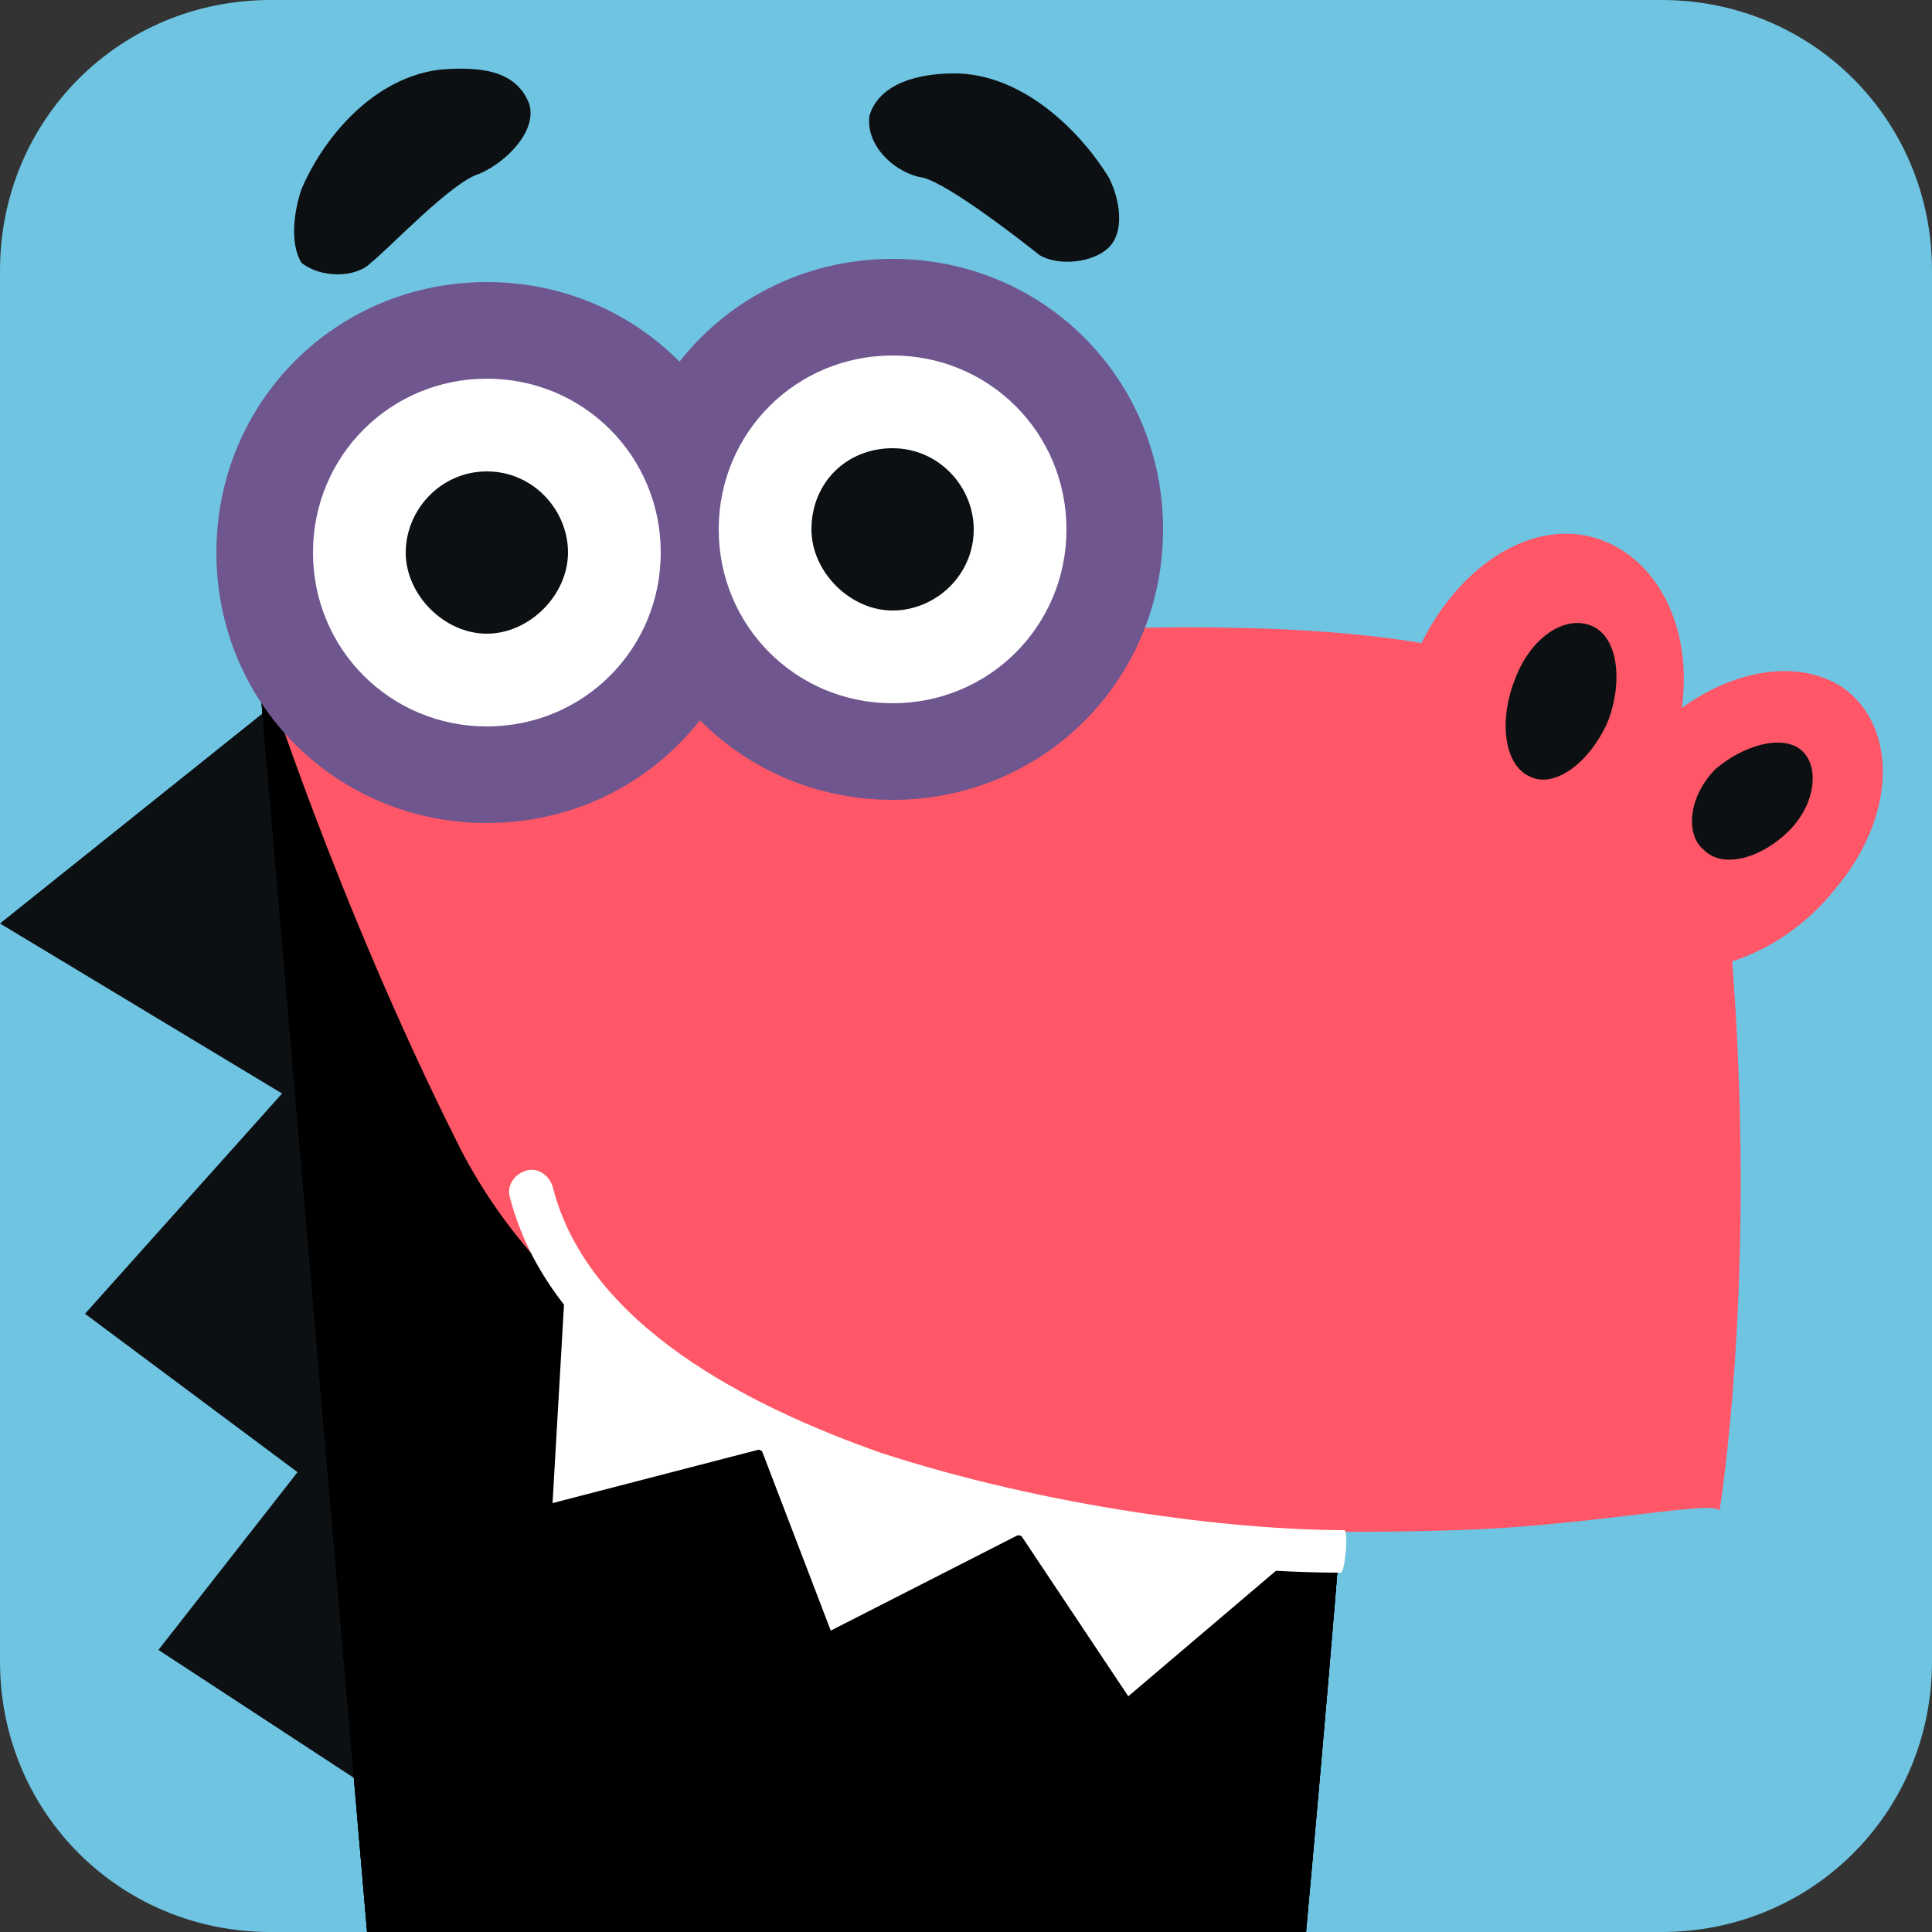 <?xml version="1.0" encoding="utf-8"?>
<!-- Generator: Adobe Illustrator 20.1.0, SVG Export Plug-In . SVG Version: 6.00 Build 0)  -->
<svg version="1.1" id="Layer_1" xmlns="http://www.w3.org/2000/svg" xmlns:xlink="http://www.w3.org/1999/xlink" x="0px" y="0px"
	 viewBox="0 0 50 50" style="enable-background:new 0 0 50 50;" xml:space="preserve">
<rect x="0" y="0" width="50" height="50" fill="#333333" stroke="none"/>
<style type="text/css">
	.st0{fill:#6FC4E2;}
	.st1{clip-path:url(#SVGID_2_);}
	.st2{fill:#0D1013;}
	.st3{clip-path:url(#SVGID_6_);}
	.st4{clip-path:url(#SVGID_7_);}
	.st5{clip-path:url(#SVGID_8_);fill:#FF5767;}
	.st6{clip-path:url(#SVGID_8_);}
	.st7{fill:#FFC500;}
	.st8{fill:#FF5767;}
	.st9{fill:#6F568E;}
	.st10{fill:#FFFFFF;}
</style>
<g>
	<path class="st0" d="M43,0H7C3.1,0,0,3.1,0,7v36c0,3.9,3.1,7,7,7h36c3.9,0,7-3.1,7-7V7C50,3.1,46.9,0,43,0z"/>
	<g>
		<g>
			<defs>
				<rect id="SVGID_1_" y="0" width="50" height="50"/>
			</defs>
			<clipPath id="SVGID_2_">
				<use xlink:href="#SVGID_1_"  style="overflow:visible;"/>
			</clipPath>
			<g class="st1">
				<g>
					<path class="st2" d="M9.6,46.3l-5.5-3.6l3.6-4.6L2.2,34l5.1-5.7L0,23.9l7-5.6L9.6,46.3z"/>
				</g>
				<g>
					<g>
						<defs>
							<path id="SVGID_3_" d="M6.7,17.4L9.5,50l24.3,0c0,0,1.1-12,1.1-13.6C35,22.9,6.7,17.4,6.7,17.4z"/>
						</defs>
						<defs>
							<path id="SVGID_4_" d="M6.7,17.4L9.5,50l24.3,0c0,0,1.1-12,1.1-13.6C35,22.9,6.7,17.4,6.7,17.4z"/>
						</defs>
						<defs>
							<path id="SVGID_5_" d="M6.7,17.4L9.5,50l24.3,0c0,0,1.1-12,1.1-13.6C35,22.9,6.7,17.4,6.7,17.4z"/>
						</defs>
						<clipPath id="SVGID_6_">
							<use xlink:href="#SVGID_3_"  style="overflow:visible;"/>
						</clipPath>
						<clipPath id="SVGID_7_" class="st3">
							<use xlink:href="#SVGID_4_"  style="overflow:visible;"/>
						</clipPath>
						<clipPath id="SVGID_8_" class="st4">
							<use xlink:href="#SVGID_5_"  style="overflow:visible;"/>
						</clipPath>
						<path class="st5" d="M6.7,17.4L9.5,50l24.3,0c0,0,1.1-12,1.1-13.6C35,22.9,6.7,17.4,6.7,17.4z"/>
						<g class="st6">
							<path class="st7" d="M36.6,50L37,36.7c0,0,2-12-11.2-12.4c-9.6-0.3-12,7.3-7.1,8.8L19.6,50L36.6,50z"/>
						</g>
					</g>
					<g>
						<path class="st8" d="M31.6,39.6c0,0,3,0.1,6.1,0c3.4-0.1,6.7-0.8,6.8-0.5c0,0,1-6,0.3-14.6s-8.9-8.7-21.6-8
							c-4.8,0.3-16.4,0.8-16.4,0.8s1.9,6,5,12.2C16.6,39.3,31.6,39.6,31.6,39.6z"/>
					</g>
					<g>
						<g>
							<path class="st8" d="M41.2,13.9c1.9,0.5,2.9,2.9,2.1,5.4c-0.7,2.5-2.9,4.2-4.8,3.7c-1.9-0.5-2.9-2.9-2.1-5.4
								C37.2,15.1,39.3,13.4,41.2,13.9z"/>
						</g>
						<g>
							<path class="st2" d="M41.2,16.2c0.7,0.3,0.8,1.5,0.4,2.5c-0.5,1.1-1.4,1.7-2,1.4c-0.7-0.3-0.8-1.5-0.4-2.5
								C39.6,16.5,40.5,15.9,41.2,16.2z"/>
						</g>
						<g>
							<path class="st8" d="M47.7,17.8c1.4,1,1.4,3.3-0.2,5.2c-1.5,1.9-4,2.6-5.4,1.7c-1.4-1-1.4-3.3,0.2-5.2
								C43.8,17.6,46.2,16.8,47.7,17.8z"/>
						</g>
						<g>
							<path class="st2" d="M46.6,19.4c0.5,0.4,0.4,1.4-0.3,2.1s-1.7,1-2.2,0.5c-0.5-0.4-0.4-1.4,0.3-2.1
								C45.1,19.3,46.1,19,46.6,19.4z"/>
						</g>
					</g>
					<g>
						<g>
							<path class="st2" d="M11.4,1.8c1.2-0.1,2,0.1,2.3,0.9c0.2,0.7-0.6,1.5-1.3,1.8c-0.7,0.2-2.3,1.9-2.8,2.3
								c-0.4,0.4-1.3,0.4-1.8,0c-0.3-0.5-0.2-1.3,0-1.9C8.4,3.5,9.7,2,11.4,1.8z"/>
						</g>
						<g>
							<path class="st2" d="M24.7,1.9c-1.2,0-2,0.4-2.2,1.1c-0.1,0.8,0.7,1.5,1.4,1.6c0.7,0.2,2.5,1.6,3,2c0.5,0.3,1.4,0.2,1.8-0.2
								c0.4-0.4,0.3-1.2,0-1.8C27.9,3.3,26.4,1.9,24.7,1.9z"/>
						</g>
						<g>
							<path class="st9" d="M12.6,7.3c3.9,0,7,3.1,7,7s-3.1,7-7,7s-7-3.1-7-7S8.7,7.3,12.6,7.3z"/>
						</g>
						<g>
							<path class="st9" d="M23.1,6.7c3.9,0,7,3.1,7,7s-3.1,7-7,7s-7-3.1-7-7S19.2,6.7,23.1,6.7z"/>
						</g>
						<g>
							<path class="st10" d="M12.6,9.8c2.5,0,4.5,2,4.5,4.5s-2,4.5-4.5,4.5s-4.5-2-4.5-4.5S10.1,9.8,12.6,9.8z"/>
						</g>
						<g>
							<path class="st2" d="M12.6,12.2c1.2,0,2.1,1,2.1,2.1s-1,2.1-2.1,2.1s-2.1-1-2.1-2.1S11.4,12.2,12.6,12.2z"/>
						</g>
						<g>
							<path class="st10" d="M23.1,9.2c2.5,0,4.5,2,4.5,4.5s-2,4.5-4.5,4.5s-4.5-2-4.5-4.5S20.6,9.2,23.1,9.2z"/>
						</g>
						<g>
							<path class="st2" d="M23.1,11.6c1.2,0,2.1,1,2.1,2.1c0,1.2-1,2.1-2.1,2.1s-2.1-1-2.1-2.1C21,12.5,21.9,11.6,23.1,11.6z"/>
						</g>
					</g>
					<g>
						<path class="st10" d="M34.8,39.6c-2.9,0-7.7-0.6-12-2c-3.4-1.2-7.6-3.3-8.5-6.9c-0.1-0.3-0.4-0.5-0.7-0.4s-0.5,0.4-0.4,0.7
							c1.9,7.3,15.1,9.7,21.5,9.7C34.8,40.7,34.9,39.7,34.8,39.6z"/>
					</g>
					<polygon class="st10" points="14.6,33.7 14.3,38.9 19.7,37.5 21.5,42.2 26.4,39.7 29.2,43.9 33.2,40.5 31.8,40 24.8,38.7 
						19.3,36.8 					"/>
				</g>
			</g>
		</g>
	</g>
</g>
</svg>
